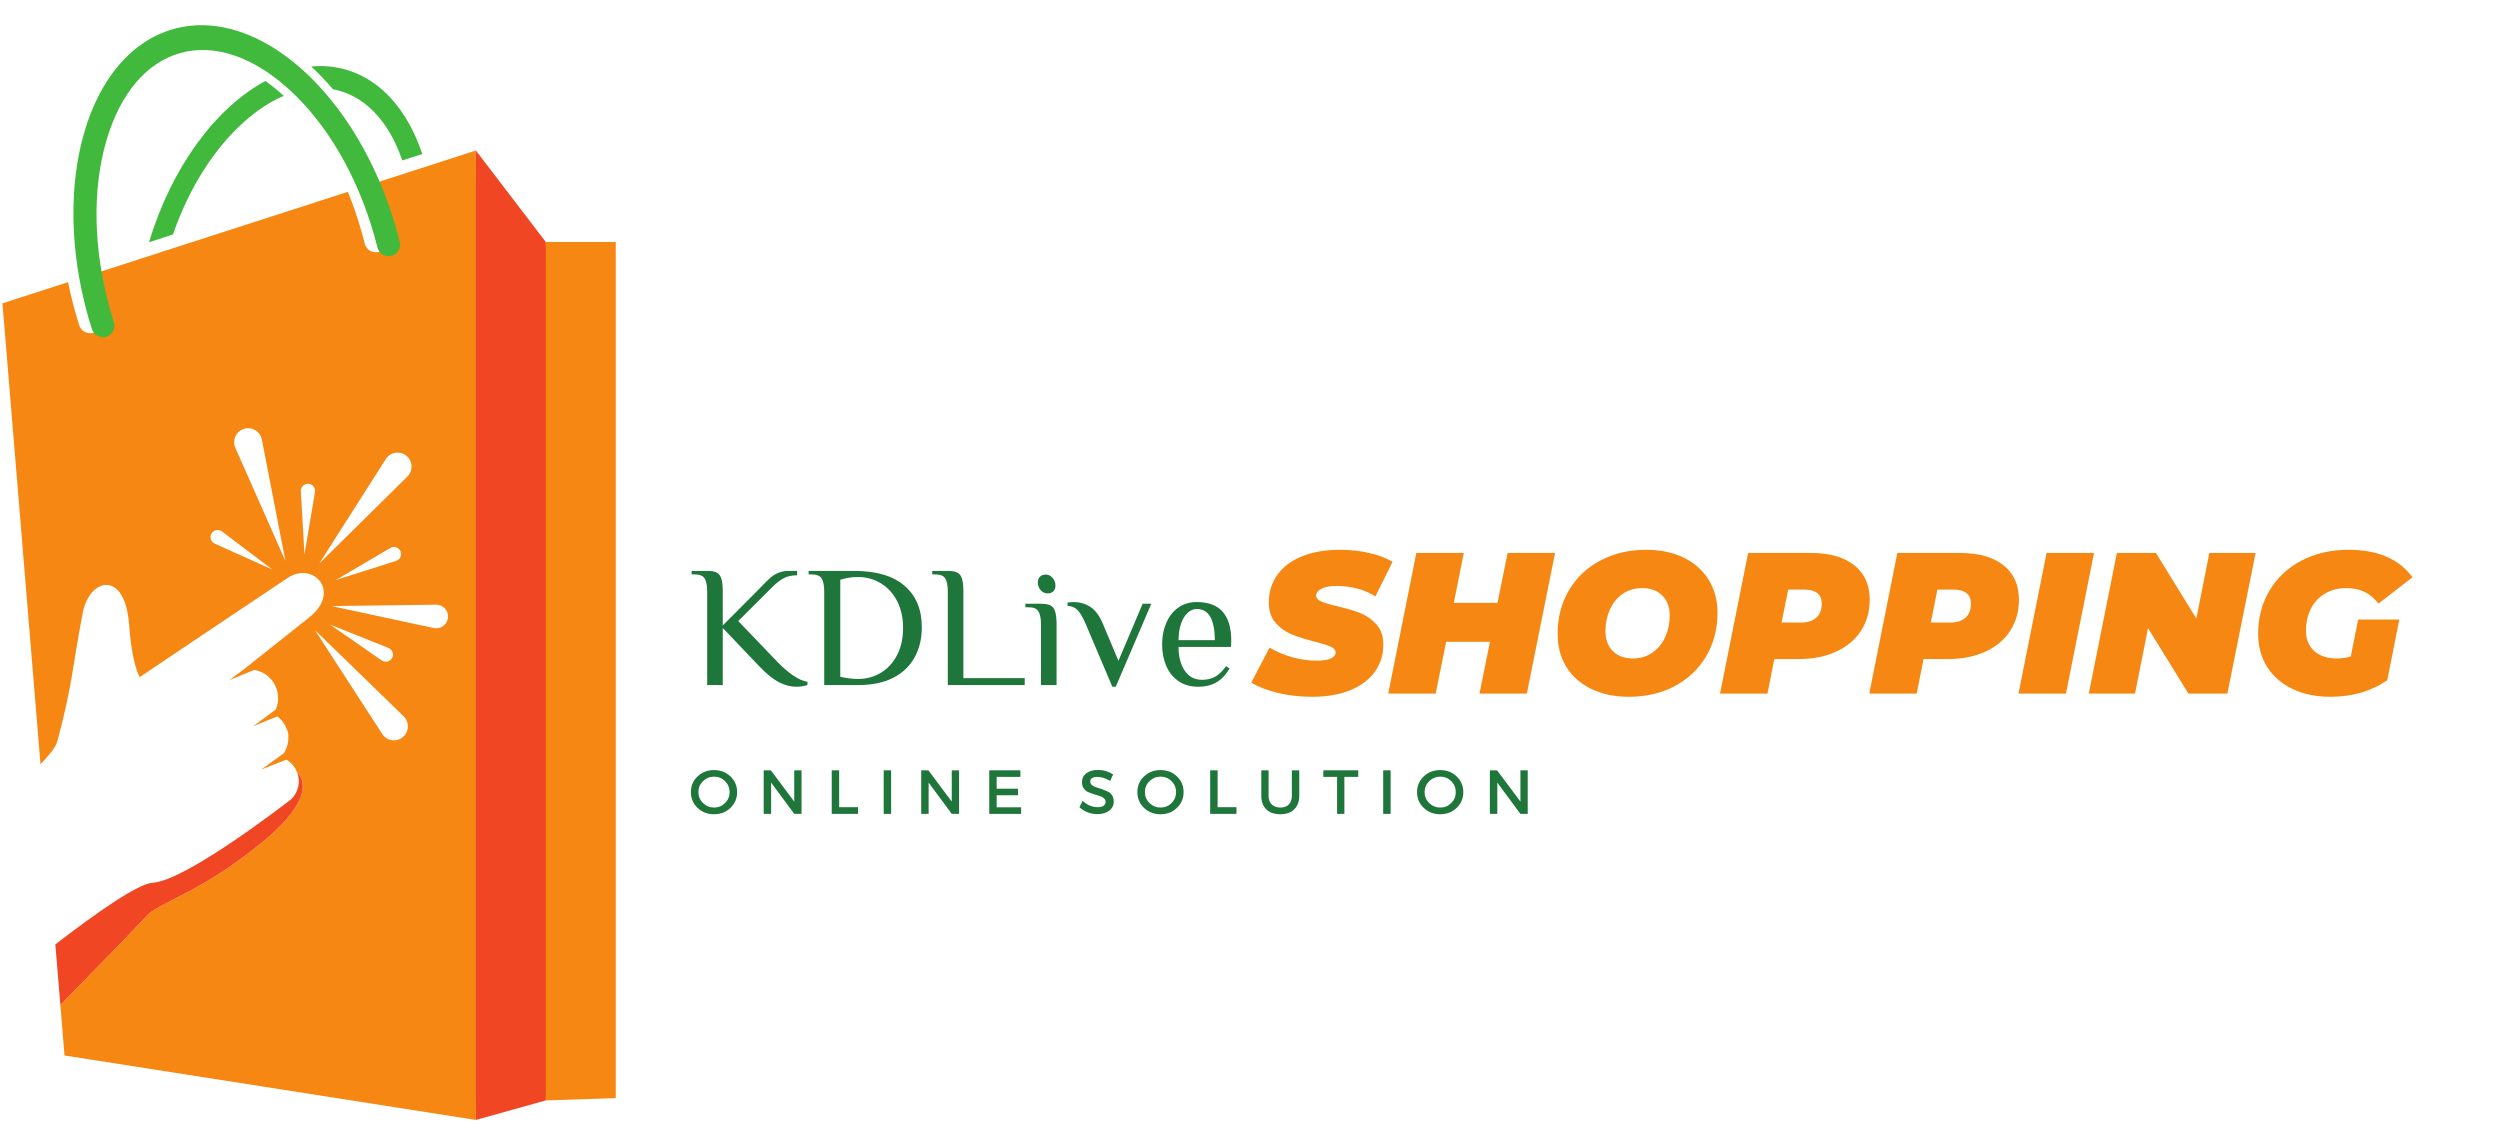 <svg xmlns="http://www.w3.org/2000/svg" xmlns:xlink="http://www.w3.org/1999/xlink" width="428" zoomAndPan="magnify" viewBox="0 0 321 144" height="192" preserveAspectRatio="xMidYMid meet" version="1.0"><defs><g/><clipPath id="39f61c5f21"><path d="M 59 19 L 73 19 L 73 143.852 L 59 143.852 Z M 59 19 " clip-rule="nonzero"/></clipPath><clipPath id="f53e44bbe1"><path d="M 70 31 L 79.062 31 L 79.062 142 L 70 142 Z M 70 31 " clip-rule="nonzero"/></clipPath><clipPath id="d54ff7d363"><path d="M 0.312 19 L 62 19 L 62 143.852 L 0.312 143.852 Z M 0.312 19 " clip-rule="nonzero"/></clipPath></defs><g clip-path="url(#39f61c5f21)"><path fill="#f14624" d="M 61.102 19.324 L 59.121 92.613 L 61.102 143.801 L 70.082 141.293 L 72.465 91.242 L 70.082 31.074 L 61.102 19.324 " fill-opacity="1" fill-rule="nonzero"/></g><g clip-path="url(#f53e44bbe1)"><path fill="#f68712" d="M 79.062 31.074 L 70.082 31.074 L 70.082 141.293 L 79.062 141 L 79.062 31.074 " fill-opacity="1" fill-rule="nonzero"/></g><g clip-path="url(#d54ff7d363)"><path fill="#f68712" d="M 57.523 79.277 C 57.449 80.191 56.59 80.832 55.695 80.641 L 42.566 77.82 L 55.992 77.641 C 56.887 77.629 57.594 78.387 57.523 79.277 Z M 42.352 80.184 L 49.879 83.199 C 50.395 83.406 50.609 84.016 50.34 84.496 C 50.074 84.969 49.461 85.109 49.02 84.805 Z M 51.742 94.629 C 50.918 95.336 49.664 95.152 49.074 94.238 L 40.434 80.898 L 51.832 91.977 C 52.59 92.711 52.547 93.941 51.742 94.629 Z M 50.855 72.023 L 43.129 74.473 L 50.117 70.359 C 50.582 70.086 51.18 70.27 51.41 70.758 C 51.645 71.262 51.387 71.855 50.855 72.023 Z M 40.996 72.352 L 49.535 58.945 C 50.102 58.051 51.312 57.844 52.148 58.492 C 53.004 59.156 53.078 60.426 52.309 61.188 Z M 40.445 63.184 L 39.094 71.18 L 38.629 63.082 C 38.598 62.543 39.039 62.094 39.578 62.113 C 40.129 62.133 40.539 62.637 40.445 63.184 Z M 30.219 57.504 C 29.789 56.535 30.285 55.41 31.289 55.074 C 32.316 54.73 33.414 55.367 33.621 56.434 L 36.652 72.039 Z M 27.57 69.801 C 27.078 69.582 26.883 68.984 27.148 68.516 C 27.422 68.031 28.055 67.902 28.5 68.234 L 34.969 73.129 Z M 47.48 23.723 C 48.156 25.402 48.758 27.152 49.273 28.969 C 49.422 29.5 49.562 30.027 49.695 30.559 C 49.887 31.332 49.434 32.121 48.664 32.34 C 47.863 32.566 47.031 32.082 46.832 31.273 C 46.707 30.773 46.574 30.273 46.43 29.773 C 45.93 28 45.336 26.281 44.66 24.633 L 11.574 35.312 C 11.832 36.664 12.152 38.02 12.535 39.375 C 12.68 39.875 12.828 40.371 12.984 40.863 C 13.234 41.656 12.781 42.504 11.98 42.73 C 11.211 42.949 10.41 42.516 10.168 41.754 C 10.004 41.234 9.844 40.711 9.695 40.18 C 9.32 38.855 9.004 37.535 8.742 36.227 L 0.316 38.949 L 5.199 98.121 C 6.387 96.898 7.176 95.883 7.355 95.215 C 9.352 87.715 9.27 85.766 10.617 78.711 C 11.477 74.215 16 73.141 16.559 80.039 C 16.707 81.844 16.984 85.031 17.934 86.945 C 18.301 86.68 32.699 77.031 36.949 74.199 C 40.184 72.039 43.91 75.934 39.691 79.285 C 36.477 81.84 33.02 84.586 31.43 85.848 L 29.438 87.332 L 32.641 86.02 C 33.609 86.18 34.508 86.727 35.098 87.605 C 35.812 88.68 35.887 89.996 35.41 91.098 L 32.523 93.242 L 35.602 91.984 C 35.918 92.219 36.203 92.512 36.438 92.859 C 36.605 93.109 36.734 93.379 36.828 93.652 C 36.98 93.93 37.055 94.258 37.02 94.648 C 37.047 95.383 36.84 96.117 36.426 96.734 L 33.559 98.797 L 36.766 97.543 C 37.18 97.781 37.547 98.113 37.828 98.539 C 37.98 98.766 38.098 99.008 38.184 99.258 L 38.188 99.254 C 38.188 99.254 41.539 101.773 33.469 108.312 C 25.398 114.852 20.344 115.875 18.809 117.613 C 17.75 118.816 11.496 125.215 7.75 129.035 L 8.285 135.523 L 61.102 143.801 L 61.102 19.324 L 47.48 23.723 " fill-opacity="1" fill-rule="nonzero"/></g><path fill="#f14624" d="M 33.469 108.312 C 41.539 101.773 38.188 99.254 38.188 99.254 L 38.184 99.258 C 38.656 100.602 38.184 102.145 36.941 102.973 C 36.57 103.223 23.918 113.062 19.609 113.344 C 17.695 113.469 12.406 117.176 7.105 121.262 L 7.75 129.035 C 11.496 125.215 17.75 118.816 18.809 117.613 C 20.344 115.875 25.398 114.852 33.469 108.312 " fill-opacity="1" fill-rule="nonzero"/><path fill="#40b93c" d="M 44.367 8.926 C 42.926 8.52 41.449 8.402 39.965 8.539 C 40.926 9.434 41.855 10.41 42.754 11.465 C 43.035 11.516 43.316 11.578 43.594 11.66 C 47.195 12.68 50.031 15.84 51.656 20.602 L 54.219 19.777 C 52.391 14.262 48.988 10.238 44.367 8.926 Z M 34.074 10.402 C 27.789 13.781 22.051 21.367 19.141 31.102 L 22.207 30.109 C 24.238 24.23 27.414 19.172 31.293 15.688 C 32.98 14.172 34.711 13.039 36.43 12.305 C 36.375 12.258 36.324 12.207 36.27 12.16 C 35.543 11.504 34.812 10.922 34.074 10.402 " fill-opacity="1" fill-rule="nonzero"/><path fill="#40b93c" d="M 51.328 31.07 C 51.199 30.539 51.059 30.012 50.91 29.48 C 46.008 12.168 33.176 0.645 22.246 3.738 C 11.32 6.836 6.43 23.379 11.328 40.691 C 11.48 41.223 11.637 41.746 11.805 42.266 C 12.047 43.027 12.848 43.457 13.613 43.242 C 14.418 43.016 14.871 42.168 14.617 41.375 C 14.461 40.883 14.312 40.387 14.172 39.883 C 11.977 32.125 11.805 24.34 13.691 17.957 C 15.453 12 18.801 8.043 23.121 6.816 C 27.438 5.594 32.363 7.207 36.984 11.359 C 41.934 15.805 45.871 22.523 48.066 30.285 C 48.207 30.785 48.34 31.285 48.465 31.785 C 48.668 32.594 49.496 33.074 50.301 32.848 C 51.066 32.633 51.523 31.844 51.328 31.07 " fill-opacity="1" fill-rule="nonzero"/><g fill="#1f763b" fill-opacity="1"><g transform="translate(88.444, 87.96)"><g><path d="M 13.781 0.219 C 13.094 0.219 12.367 0.031 11.609 -0.344 C 10.859 -0.719 9.992 -1.414 9.016 -2.438 L 4.359 -7.328 L 4.359 0 L 2.359 0 L 2.359 -11.984 C 2.359 -12.742 2.254 -13.301 2.047 -13.656 C 1.836 -14.02 1.422 -14.203 0.797 -14.203 L 0.359 -14.203 L 0.359 -14.656 L 2.359 -14.656 C 2.898 -14.656 3.305 -14.582 3.578 -14.438 C 3.859 -14.301 4.055 -14.047 4.172 -13.672 C 4.297 -13.305 4.359 -12.742 4.359 -11.984 L 4.359 -7.656 L 9.016 -12.328 L 9.453 -12.781 C 9.867 -13.219 10.219 -13.555 10.5 -13.797 C 10.781 -14.047 11.113 -14.25 11.5 -14.406 C 11.883 -14.57 12.312 -14.656 12.781 -14.656 L 13.906 -14.656 L 13.906 -14.094 C 13.281 -14.094 12.738 -13.984 12.281 -13.766 C 11.82 -13.555 11.289 -13.148 10.688 -12.547 L 6.344 -8.219 L 11.453 -2.891 C 12.109 -2.223 12.77 -1.66 13.438 -1.203 C 14.102 -0.754 14.703 -0.492 15.234 -0.422 L 15.234 0 C 14.785 0.145 14.301 0.219 13.781 0.219 Z M 13.781 0.219 "/></g></g></g><g fill="#1f763b" fill-opacity="1"><g transform="translate(103.47, 87.96)"><g><path d="M 2.359 -11.984 C 2.359 -12.742 2.254 -13.301 2.047 -13.656 C 1.836 -14.02 1.422 -14.203 0.797 -14.203 L 0.359 -14.203 L 0.359 -14.656 L 6.172 -14.656 C 9.047 -14.656 11.219 -14.016 12.688 -12.734 C 14.156 -11.461 14.891 -9.691 14.891 -7.422 C 14.891 -5.953 14.578 -4.656 13.953 -3.531 C 13.336 -2.414 12.422 -1.547 11.203 -0.922 C 9.984 -0.305 8.5 0 6.75 0 L 2.359 0 Z M 6.688 -0.781 C 7.781 -0.781 8.766 -1.047 9.641 -1.578 C 10.523 -2.117 11.219 -2.879 11.719 -3.859 C 12.227 -4.848 12.484 -6.004 12.484 -7.328 C 12.484 -8.617 12.234 -9.758 11.734 -10.75 C 11.234 -11.738 10.539 -12.504 9.656 -13.047 C 8.77 -13.598 7.766 -13.875 6.641 -13.875 C 5.93 -13.875 5.191 -13.754 4.422 -13.516 L 4.422 -1.062 C 5.242 -0.875 6 -0.781 6.688 -0.781 Z M 6.688 -0.781 "/></g></g></g><g fill="#1f763b" fill-opacity="1"><g transform="translate(119.34, 87.96)"><g><path d="M 2.359 -11.984 C 2.359 -12.742 2.254 -13.301 2.047 -13.656 C 1.836 -14.02 1.422 -14.203 0.797 -14.203 L 0.359 -14.203 L 0.359 -14.656 L 2.359 -14.656 C 2.898 -14.656 3.305 -14.582 3.578 -14.438 C 3.859 -14.301 4.055 -14.047 4.172 -13.672 C 4.297 -13.305 4.359 -12.742 4.359 -11.984 L 4.359 -0.891 L 12.234 -0.891 L 12.234 0 L 2.359 0 Z M 2.359 -11.984 "/></g></g></g><g fill="#1f763b" fill-opacity="1"><g transform="translate(131.725, 87.96)"><g><path d="M 2.781 -11.766 C 2.438 -11.766 2.141 -11.906 1.891 -12.188 C 1.648 -12.469 1.531 -12.801 1.531 -13.188 C 1.531 -13.5 1.625 -13.742 1.812 -13.922 C 2 -14.098 2.242 -14.188 2.547 -14.188 C 2.891 -14.188 3.18 -14.047 3.422 -13.766 C 3.672 -13.484 3.797 -13.148 3.797 -12.766 C 3.797 -12.453 3.703 -12.207 3.516 -12.031 C 3.328 -11.852 3.082 -11.766 2.781 -11.766 Z M 1.938 -7.766 C 1.938 -8.523 1.832 -9.082 1.625 -9.438 C 1.414 -9.801 1 -9.984 0.375 -9.984 L -0.062 -9.984 L -0.062 -10.438 L 1.938 -10.438 C 2.477 -10.438 2.883 -10.363 3.156 -10.219 C 3.438 -10.082 3.633 -9.828 3.75 -9.453 C 3.875 -9.086 3.938 -8.523 3.938 -7.766 L 3.938 0 L 1.938 0 Z M 1.938 -7.766 "/></g></g></g><g fill="#1f763b" fill-opacity="1"><g transform="translate(137.185, 87.96)"><g><path d="M 2.203 -7.875 C 1.848 -8.707 1.504 -9.289 1.172 -9.625 C 0.848 -9.957 0.422 -10.141 -0.109 -10.172 L -0.109 -10.609 C -0.035 -10.609 0.066 -10.613 0.203 -10.625 C 0.348 -10.645 0.492 -10.656 0.641 -10.656 C 1.43 -10.656 2.145 -10.457 2.781 -10.062 C 3.414 -9.676 3.961 -8.945 4.422 -7.875 L 6.422 -3.109 L 9.531 -10.438 L 10.641 -10.438 L 6.078 0.219 L 5.641 0.219 Z M 2.203 -7.875 "/></g></g></g><g fill="#1f763b" fill-opacity="1"><g transform="translate(148.216, 87.96)"><g><path d="M 5.656 0.219 C 4.656 0.219 3.805 -0.02 3.109 -0.5 C 2.41 -0.977 1.883 -1.629 1.531 -2.453 C 1.176 -3.273 1 -4.195 1 -5.219 C 1 -6.227 1.176 -7.145 1.531 -7.969 C 1.883 -8.801 2.395 -9.457 3.062 -9.938 C 3.738 -10.414 4.531 -10.656 5.438 -10.656 C 6.938 -10.656 8.051 -10.238 8.781 -9.406 C 9.508 -8.57 9.875 -7.359 9.875 -5.766 L 9.844 -4.891 L 3.109 -4.891 C 3.109 -3.641 3.375 -2.625 3.906 -1.844 C 4.438 -1.062 5.172 -0.672 6.109 -0.672 C 6.805 -0.672 7.395 -0.816 7.875 -1.109 C 8.352 -1.398 8.801 -1.844 9.219 -2.438 L 9.656 -2.109 C 9.164 -1.297 8.594 -0.703 7.938 -0.328 C 7.289 0.035 6.531 0.219 5.656 0.219 Z M 7.766 -5.766 C 7.766 -7.078 7.57 -8.07 7.188 -8.75 C 6.801 -9.426 6.219 -9.766 5.438 -9.766 C 5 -9.766 4.598 -9.586 4.234 -9.234 C 3.879 -8.891 3.602 -8.414 3.406 -7.812 C 3.207 -7.207 3.109 -6.523 3.109 -5.766 Z M 7.766 -5.766 "/></g></g></g><g fill="#1f763b" fill-opacity="1"><g transform="translate(88.444, 104.502)"><g><path d="M 1.125 -4.812 C 1.695 -5.352 2.398 -5.625 3.234 -5.625 C 4.078 -5.625 4.781 -5.352 5.344 -4.812 C 5.914 -4.27 6.203 -3.598 6.203 -2.797 C 6.203 -1.992 5.914 -1.316 5.344 -0.766 C 4.781 -0.223 4.078 0.047 3.234 0.047 C 2.398 0.047 1.695 -0.223 1.125 -0.766 C 0.551 -1.316 0.266 -1.992 0.266 -2.797 C 0.266 -3.598 0.551 -4.27 1.125 -4.812 Z M 3.25 -4.781 C 2.695 -4.781 2.223 -4.586 1.828 -4.203 C 1.43 -3.816 1.234 -3.348 1.234 -2.797 C 1.234 -2.242 1.43 -1.773 1.828 -1.391 C 2.223 -1.004 2.695 -0.812 3.25 -0.812 C 3.801 -0.812 4.27 -1.004 4.656 -1.391 C 5.039 -1.773 5.234 -2.242 5.234 -2.797 C 5.234 -3.348 5.039 -3.816 4.656 -4.203 C 4.27 -4.586 3.801 -4.781 3.25 -4.781 Z M 3.25 -4.781 "/></g></g></g><g fill="#1f763b" fill-opacity="1"><g transform="translate(97.324, 104.502)"><g><path d="M 5.594 0 L 4.656 0 L 1.688 -4.016 L 1.688 0 L 0.734 0 L 0.734 -5.594 L 1.656 -5.594 L 4.656 -1.578 L 4.656 -5.594 L 5.594 -5.594 Z M 5.594 0 "/></g></g></g><g fill="#1f763b" fill-opacity="1"><g transform="translate(106.06, 104.502)"><g><path d="M 1.688 -0.859 L 4.109 -0.859 L 4.109 0 L 0.734 0 L 0.734 -5.594 L 1.688 -5.594 Z M 1.688 -0.859 "/></g></g></g><g fill="#1f763b" fill-opacity="1"><g transform="translate(112.732, 104.502)"><g><path d="M 1.688 0 L 0.734 0 L 0.734 -5.594 L 1.688 -5.594 Z M 1.688 0 "/></g></g></g><g fill="#1f763b" fill-opacity="1"><g transform="translate(117.548, 104.502)"><g><path d="M 5.594 0 L 4.656 0 L 1.688 -4.016 L 1.688 0 L 0.734 0 L 0.734 -5.594 L 1.656 -5.594 L 4.656 -1.578 L 4.656 -5.594 L 5.594 -5.594 Z M 5.594 0 "/></g></g></g><g fill="#1f763b" fill-opacity="1"><g transform="translate(126.284, 104.502)"><g><path d="M 4.734 -4.75 L 1.688 -4.75 L 1.688 -3.234 L 4.422 -3.234 L 4.422 -2.391 L 1.688 -2.391 L 1.688 -0.844 L 4.828 -0.844 L 4.828 0 L 0.734 0 L 0.734 -5.594 L 4.734 -5.594 Z M 4.734 -4.75 "/></g></g></g><g fill="#1f763b" fill-opacity="1"><g transform="translate(133.932, 104.502)"><g/></g></g><g fill="#1f763b" fill-opacity="1"><g transform="translate(138.396, 104.502)"><g><path d="M 2.578 -5.641 C 3.297 -5.641 3.945 -5.445 4.531 -5.062 L 4.141 -4.234 C 3.566 -4.578 3.02 -4.75 2.5 -4.75 C 2.219 -4.75 1.992 -4.695 1.828 -4.594 C 1.672 -4.5 1.594 -4.359 1.594 -4.172 C 1.594 -3.984 1.664 -3.82 1.812 -3.688 C 1.969 -3.562 2.156 -3.469 2.375 -3.406 C 2.602 -3.344 2.848 -3.266 3.109 -3.172 C 3.367 -3.078 3.609 -2.977 3.828 -2.875 C 4.055 -2.77 4.242 -2.609 4.391 -2.391 C 4.535 -2.172 4.609 -1.898 4.609 -1.578 C 4.609 -1.086 4.41 -0.695 4.016 -0.406 C 3.629 -0.113 3.125 0.031 2.5 0.031 C 2.07 0.031 1.656 -0.047 1.25 -0.203 C 0.852 -0.367 0.504 -0.586 0.203 -0.859 L 0.609 -1.672 C 0.898 -1.41 1.211 -1.207 1.547 -1.062 C 1.891 -0.926 2.211 -0.859 2.516 -0.859 C 2.848 -0.859 3.102 -0.914 3.281 -1.031 C 3.469 -1.156 3.562 -1.32 3.562 -1.531 C 3.562 -1.727 3.484 -1.891 3.328 -2.016 C 3.18 -2.148 2.992 -2.25 2.766 -2.312 C 2.547 -2.375 2.305 -2.445 2.047 -2.531 C 1.785 -2.613 1.539 -2.703 1.312 -2.797 C 1.094 -2.898 0.906 -3.062 0.75 -3.281 C 0.602 -3.5 0.531 -3.766 0.531 -4.078 C 0.531 -4.555 0.719 -4.938 1.094 -5.219 C 1.469 -5.5 1.961 -5.641 2.578 -5.641 Z M 2.578 -5.641 "/></g></g></g><g fill="#1f763b" fill-opacity="1"><g transform="translate(145.772, 104.502)"><g><path d="M 1.125 -4.812 C 1.695 -5.352 2.398 -5.625 3.234 -5.625 C 4.078 -5.625 4.781 -5.352 5.344 -4.812 C 5.914 -4.27 6.203 -3.598 6.203 -2.797 C 6.203 -1.992 5.914 -1.316 5.344 -0.766 C 4.781 -0.223 4.078 0.047 3.234 0.047 C 2.398 0.047 1.695 -0.223 1.125 -0.766 C 0.551 -1.316 0.266 -1.992 0.266 -2.797 C 0.266 -3.598 0.551 -4.27 1.125 -4.812 Z M 3.25 -4.781 C 2.695 -4.781 2.223 -4.586 1.828 -4.203 C 1.43 -3.816 1.234 -3.348 1.234 -2.797 C 1.234 -2.242 1.43 -1.773 1.828 -1.391 C 2.223 -1.004 2.695 -0.812 3.25 -0.812 C 3.801 -0.812 4.27 -1.004 4.656 -1.391 C 5.039 -1.773 5.234 -2.242 5.234 -2.797 C 5.234 -3.348 5.039 -3.816 4.656 -4.203 C 4.27 -4.586 3.801 -4.781 3.25 -4.781 Z M 3.25 -4.781 "/></g></g></g><g fill="#1f763b" fill-opacity="1"><g transform="translate(154.653, 104.502)"><g><path d="M 1.688 -0.859 L 4.109 -0.859 L 4.109 0 L 0.734 0 L 0.734 -5.594 L 1.688 -5.594 Z M 1.688 -0.859 "/></g></g></g><g fill="#1f763b" fill-opacity="1"><g transform="translate(161.325, 104.502)"><g><path d="M 5.5 -5.594 L 5.5 -2.312 C 5.5 -1.582 5.281 -1.004 4.844 -0.578 C 4.414 -0.16 3.82 0.047 3.062 0.047 C 2.301 0.047 1.703 -0.16 1.266 -0.578 C 0.836 -1.004 0.625 -1.582 0.625 -2.312 L 0.625 -5.594 L 1.562 -5.594 L 1.562 -2.312 C 1.562 -1.844 1.695 -1.473 1.969 -1.203 C 2.238 -0.941 2.609 -0.812 3.078 -0.812 C 3.535 -0.812 3.895 -0.941 4.156 -1.203 C 4.414 -1.473 4.547 -1.844 4.547 -2.312 L 4.547 -5.594 Z M 5.5 -5.594 "/></g></g></g><g fill="#1f763b" fill-opacity="1"><g transform="translate(169.837, 104.502)"><g><path d="M 4.562 -4.75 L 2.781 -4.75 L 2.781 0 L 1.844 0 L 1.844 -4.75 L 0.078 -4.75 L 0.078 -5.594 L 4.562 -5.594 Z M 4.562 -4.75 "/></g></g></g><g fill="#1f763b" fill-opacity="1"><g transform="translate(176.869, 104.502)"><g><path d="M 1.688 0 L 0.734 0 L 0.734 -5.594 L 1.688 -5.594 Z M 1.688 0 "/></g></g></g><g fill="#1f763b" fill-opacity="1"><g transform="translate(181.685, 104.502)"><g><path d="M 1.125 -4.812 C 1.695 -5.352 2.398 -5.625 3.234 -5.625 C 4.078 -5.625 4.781 -5.352 5.344 -4.812 C 5.914 -4.27 6.203 -3.598 6.203 -2.797 C 6.203 -1.992 5.914 -1.316 5.344 -0.766 C 4.781 -0.223 4.078 0.047 3.234 0.047 C 2.398 0.047 1.695 -0.223 1.125 -0.766 C 0.551 -1.316 0.266 -1.992 0.266 -2.797 C 0.266 -3.598 0.551 -4.27 1.125 -4.812 Z M 3.25 -4.781 C 2.695 -4.781 2.223 -4.586 1.828 -4.203 C 1.43 -3.816 1.234 -3.348 1.234 -2.797 C 1.234 -2.242 1.43 -1.773 1.828 -1.391 C 2.223 -1.004 2.695 -0.812 3.25 -0.812 C 3.801 -0.812 4.27 -1.004 4.656 -1.391 C 5.039 -1.773 5.234 -2.242 5.234 -2.797 C 5.234 -3.348 5.039 -3.816 4.656 -4.203 C 4.27 -4.586 3.801 -4.781 3.25 -4.781 Z M 3.25 -4.781 "/></g></g></g><g fill="#1f763b" fill-opacity="1"><g transform="translate(190.565, 104.502)"><g><path d="M 5.594 0 L 4.656 0 L 1.688 -4.016 L 1.688 0 L 0.734 0 L 0.734 -5.594 L 1.656 -5.594 L 4.656 -1.578 L 4.656 -5.594 L 5.594 -5.594 Z M 5.594 0 "/></g></g></g><g fill="#f68712" fill-opacity="1"><g transform="translate(161.26, 89.062)"><g><path d="M 7.219 0.406 C 5.656 0.406 4.188 0.238 2.812 -0.094 C 1.438 -0.426 0.301 -0.867 -0.594 -1.422 L 1.75 -5.906 C 3.695 -4.789 5.727 -4.234 7.844 -4.234 C 8.613 -4.234 9.203 -4.328 9.609 -4.516 C 10.023 -4.703 10.234 -4.957 10.234 -5.281 C 10.234 -5.594 10.023 -5.844 9.609 -6.031 C 9.191 -6.219 8.523 -6.426 7.609 -6.656 C 6.398 -6.969 5.398 -7.281 4.609 -7.594 C 3.828 -7.914 3.141 -8.406 2.547 -9.062 C 1.953 -9.727 1.656 -10.602 1.656 -11.688 C 1.656 -13.039 2.02 -14.227 2.75 -15.25 C 3.477 -16.281 4.531 -17.07 5.906 -17.625 C 7.281 -18.188 8.906 -18.469 10.781 -18.469 C 12.125 -18.469 13.375 -18.332 14.531 -18.062 C 15.695 -17.801 16.703 -17.422 17.547 -16.922 L 15.344 -12.484 C 14.645 -12.93 13.867 -13.266 13.016 -13.484 C 12.16 -13.711 11.285 -13.828 10.391 -13.828 C 9.547 -13.828 8.891 -13.707 8.422 -13.469 C 7.961 -13.227 7.734 -12.941 7.734 -12.609 C 7.734 -12.285 7.941 -12.031 8.359 -11.844 C 8.785 -11.656 9.484 -11.445 10.453 -11.219 C 11.617 -10.945 12.598 -10.656 13.391 -10.344 C 14.191 -10.031 14.883 -9.547 15.469 -8.891 C 16.062 -8.242 16.359 -7.383 16.359 -6.312 C 16.359 -4.977 15.988 -3.801 15.25 -2.781 C 14.508 -1.77 13.453 -0.984 12.078 -0.422 C 10.703 0.129 9.082 0.406 7.219 0.406 Z M 7.219 0.406 "/></g></g></g><g fill="#f68712" fill-opacity="1"><g transform="translate(178.202, 89.062)"><g><path d="M 21.469 -18.062 L 17.844 0 L 11.766 0 L 13.109 -6.656 L 7.484 -6.656 L 6.141 0 L 0.047 0 L 3.656 -18.062 L 9.75 -18.062 L 8.469 -11.656 L 14.078 -11.656 L 15.375 -18.062 Z M 21.469 -18.062 "/></g></g></g><g fill="#f68712" fill-opacity="1"><g transform="translate(198.936, 89.062)"><g><path d="M 10.219 0.406 C 8.375 0.406 6.758 0.066 5.375 -0.609 C 3.988 -1.285 2.922 -2.234 2.172 -3.453 C 1.43 -4.672 1.062 -6.07 1.062 -7.656 C 1.062 -9.758 1.547 -11.629 2.516 -13.266 C 3.484 -14.91 4.832 -16.188 6.562 -17.094 C 8.289 -18.008 10.25 -18.469 12.438 -18.469 C 14.27 -18.469 15.879 -18.129 17.266 -17.453 C 18.648 -16.773 19.719 -15.82 20.469 -14.594 C 21.219 -13.375 21.594 -11.973 21.594 -10.391 C 21.594 -8.297 21.102 -6.426 20.125 -4.781 C 19.156 -3.145 17.805 -1.867 16.078 -0.953 C 14.348 -0.047 12.395 0.406 10.219 0.406 Z M 10.734 -4.516 C 11.691 -4.516 12.523 -4.766 13.234 -5.266 C 13.953 -5.766 14.5 -6.43 14.875 -7.266 C 15.258 -8.109 15.453 -9.031 15.453 -10.031 C 15.453 -11.102 15.133 -11.957 14.5 -12.594 C 13.875 -13.227 13.016 -13.547 11.922 -13.547 C 10.953 -13.547 10.109 -13.297 9.391 -12.797 C 8.68 -12.297 8.141 -11.625 7.766 -10.781 C 7.391 -9.938 7.203 -9.016 7.203 -8.016 C 7.203 -6.953 7.516 -6.102 8.141 -5.469 C 8.766 -4.832 9.629 -4.516 10.734 -4.516 Z M 10.734 -4.516 "/></g></g></g><g fill="#f68712" fill-opacity="1"><g transform="translate(220.804, 89.062)"><g><path d="M 11.688 -18.062 C 14.094 -18.062 15.957 -17.535 17.281 -16.484 C 18.602 -15.43 19.266 -13.961 19.266 -12.078 C 19.266 -10.555 18.891 -9.219 18.141 -8.062 C 17.398 -6.914 16.336 -6.023 14.953 -5.391 C 13.566 -4.754 11.961 -4.438 10.141 -4.438 L 7.016 -4.438 L 6.141 0 L 0.047 0 L 3.656 -18.062 Z M 10.453 -9.125 C 11.297 -9.125 11.945 -9.332 12.406 -9.75 C 12.875 -10.176 13.109 -10.77 13.109 -11.531 C 13.109 -12.75 12.348 -13.359 10.828 -13.359 L 8.797 -13.359 L 7.953 -9.125 Z M 10.453 -9.125 "/></g></g></g><g fill="#f68712" fill-opacity="1"><g transform="translate(239.964, 89.062)"><g><path d="M 11.688 -18.062 C 14.094 -18.062 15.957 -17.535 17.281 -16.484 C 18.602 -15.43 19.266 -13.961 19.266 -12.078 C 19.266 -10.555 18.891 -9.219 18.141 -8.062 C 17.398 -6.914 16.336 -6.023 14.953 -5.391 C 13.566 -4.754 11.961 -4.438 10.141 -4.438 L 7.016 -4.438 L 6.141 0 L 0.047 0 L 3.656 -18.062 Z M 10.453 -9.125 C 11.297 -9.125 11.945 -9.332 12.406 -9.75 C 12.875 -10.176 13.109 -10.77 13.109 -11.531 C 13.109 -12.75 12.348 -13.359 10.828 -13.359 L 8.797 -13.359 L 7.953 -9.125 Z M 10.453 -9.125 "/></g></g></g><g fill="#f68712" fill-opacity="1"><g transform="translate(259.125, 89.062)"><g><path d="M 3.656 -18.062 L 9.75 -18.062 L 6.141 0 L 0.047 0 Z M 3.656 -18.062 "/></g></g></g><g fill="#f68712" fill-opacity="1"><g transform="translate(268.151, 89.062)"><g><path d="M 21.469 -18.062 L 17.844 0 L 12.844 0 L 7.656 -8.406 L 5.984 0 L 0.047 0 L 3.656 -18.062 L 8.672 -18.062 L 13.859 -9.641 L 15.531 -18.062 Z M 21.469 -18.062 "/></g></g></g><g fill="#f68712" fill-opacity="1"><g transform="translate(288.884, 89.062)"><g><path d="M 13.906 -9.516 L 19.188 -9.516 L 17.641 -1.734 C 16.68 -1.047 15.578 -0.516 14.328 -0.141 C 13.078 0.223 11.738 0.406 10.312 0.406 C 8.477 0.406 6.859 0.066 5.453 -0.609 C 4.055 -1.285 2.973 -2.234 2.203 -3.453 C 1.441 -4.672 1.062 -6.07 1.062 -7.656 C 1.062 -9.758 1.551 -11.625 2.531 -13.25 C 3.508 -14.883 4.875 -16.16 6.625 -17.078 C 8.383 -18.004 10.398 -18.469 12.672 -18.469 C 16.422 -18.469 19.156 -17.289 20.875 -14.938 L 16.516 -11.562 C 15.941 -12.281 15.328 -12.789 14.672 -13.094 C 14.023 -13.395 13.258 -13.547 12.375 -13.547 C 11.332 -13.547 10.422 -13.312 9.641 -12.844 C 8.859 -12.383 8.254 -11.734 7.828 -10.891 C 7.41 -10.055 7.203 -9.109 7.203 -8.047 C 7.203 -6.984 7.551 -6.129 8.25 -5.484 C 8.957 -4.836 9.93 -4.516 11.172 -4.516 C 11.785 -4.516 12.379 -4.598 12.953 -4.766 Z M 13.906 -9.516 "/></g></g></g></svg>